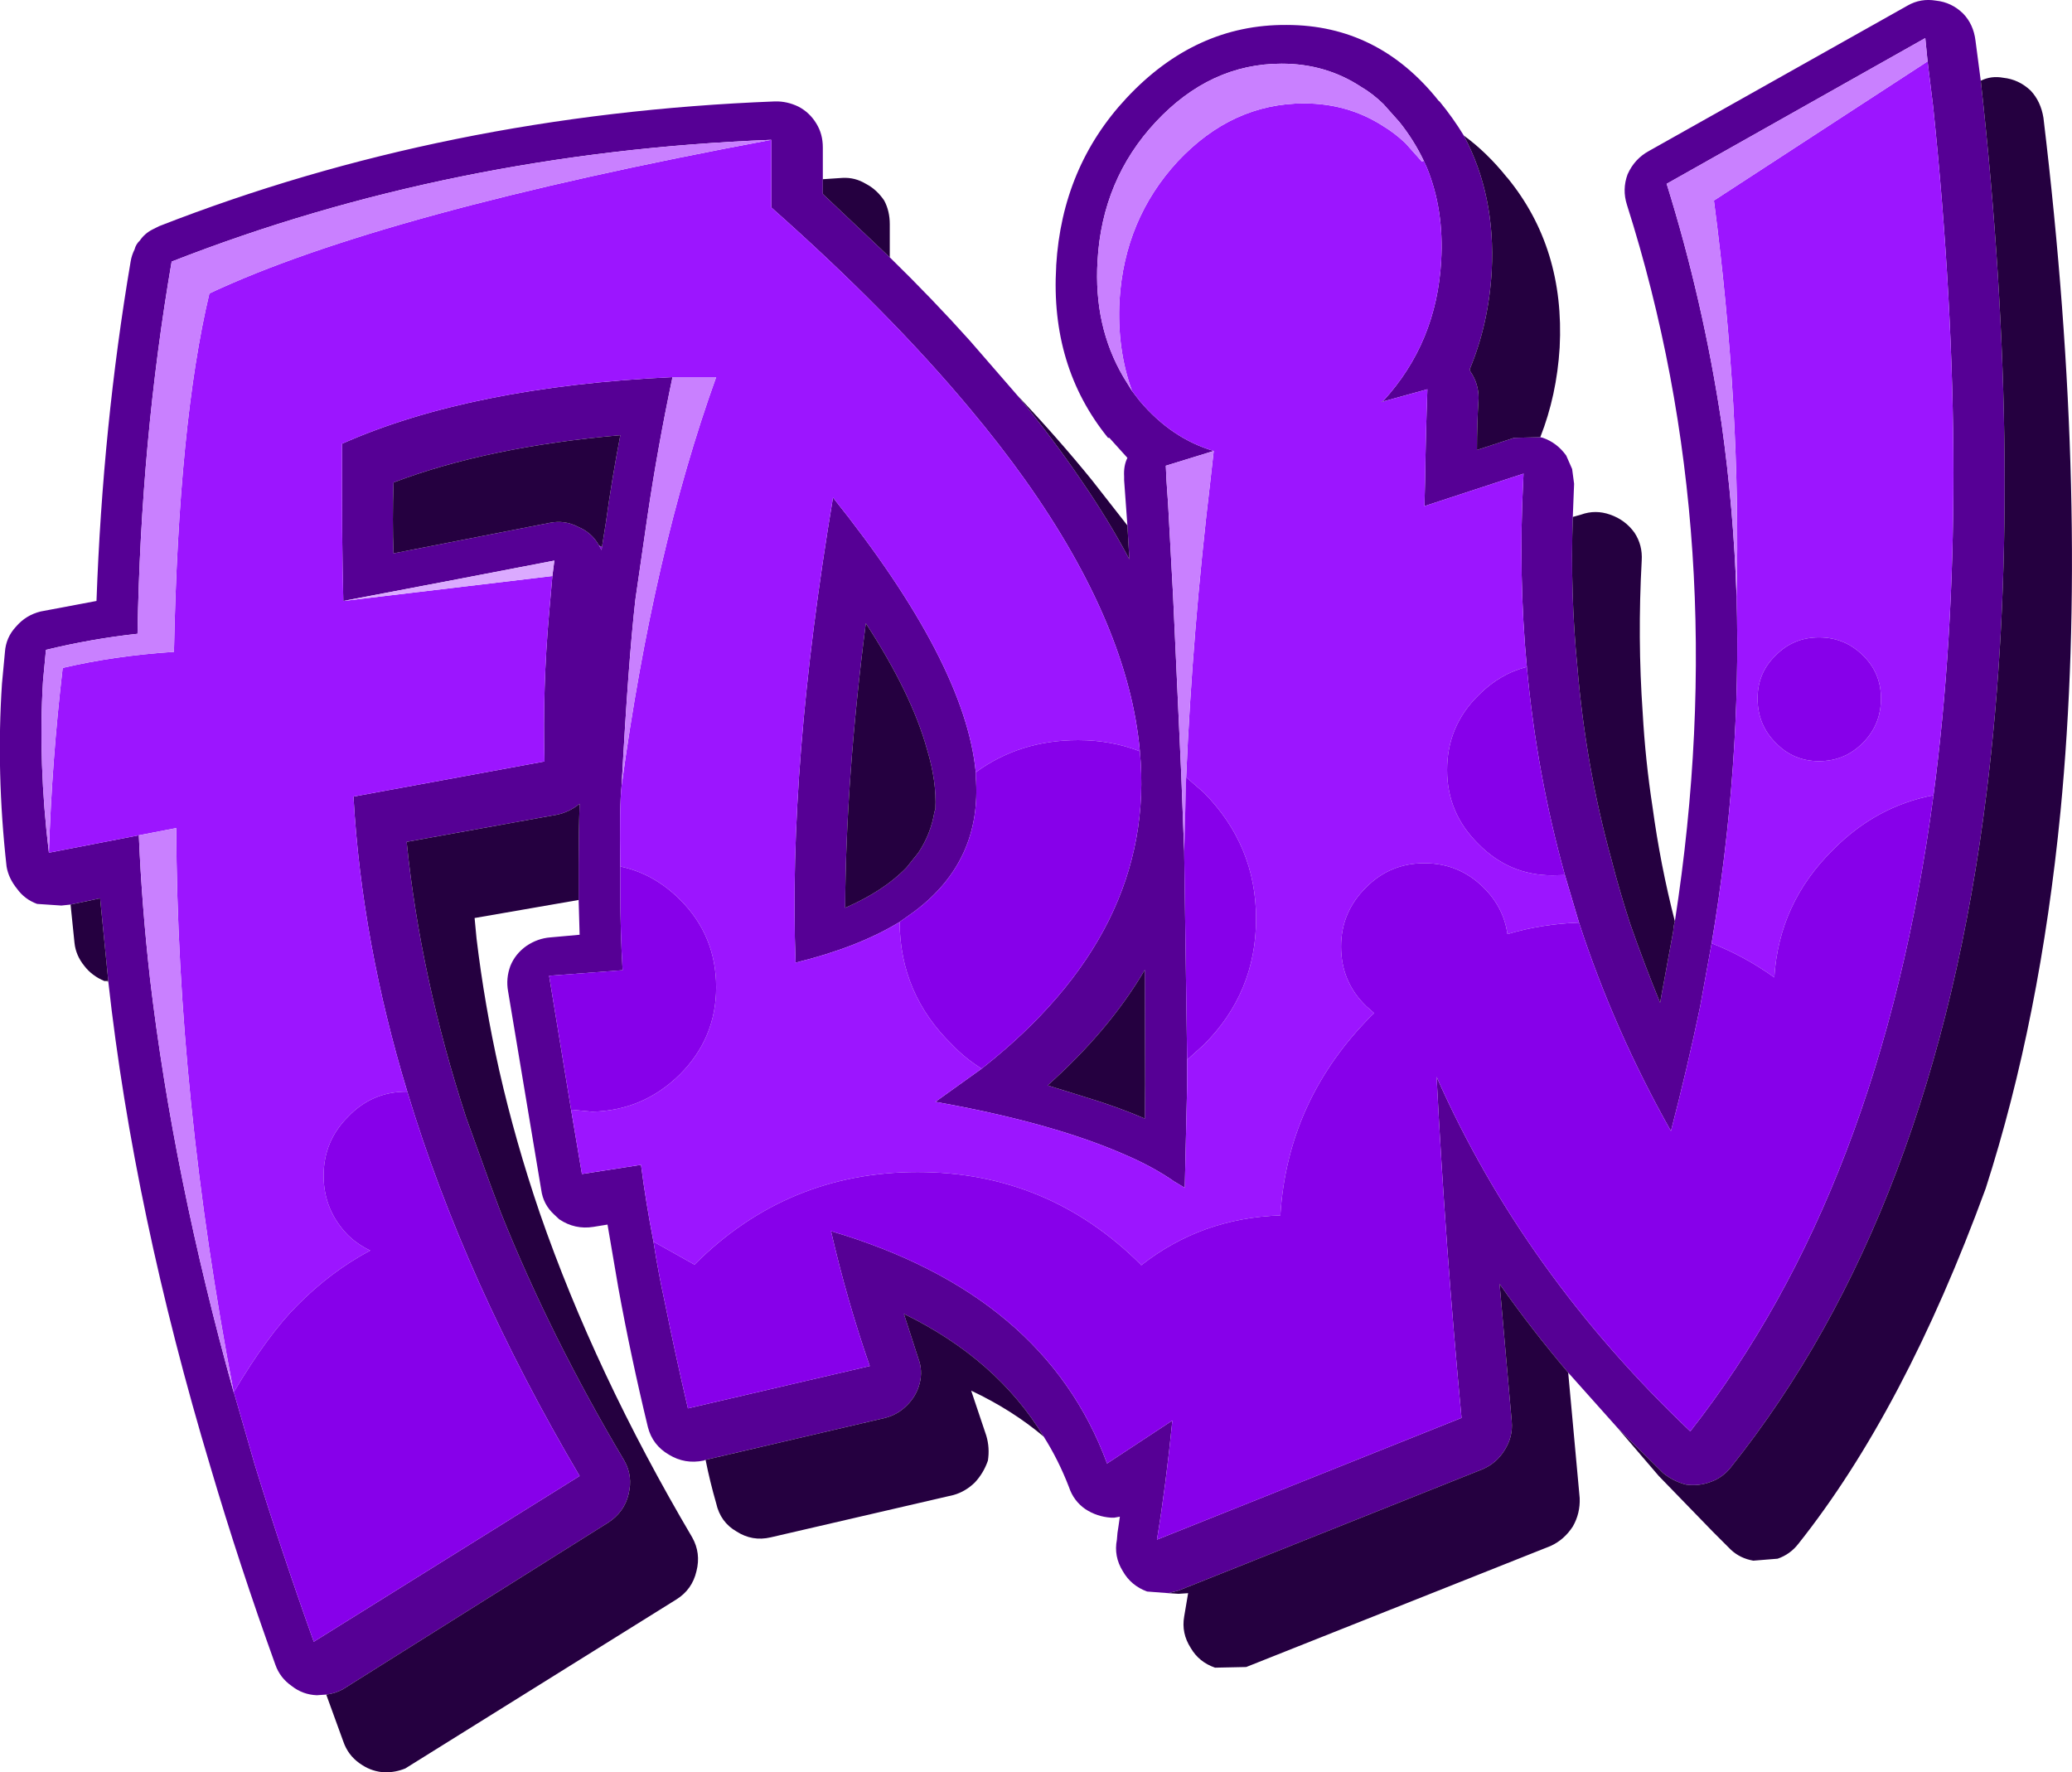 <?xml version="1.0" encoding="UTF-8" standalone="no"?>
<svg xmlns:ffdec="https://www.free-decompiler.com/flash" xmlns:xlink="http://www.w3.org/1999/xlink" ffdec:objectType="shape" height="270.0px" width="315.65px" xmlns="http://www.w3.org/2000/svg">
  <g transform="matrix(1.0, 0.0, 0.0, 1.0, -594.45, -7.05)">
    <path d="M849.6 147.4 Q858.6 89.55 842.3 38.25 841.55 35.9 842.4 33.6 843.45 31.25 845.65 30.05 L885.05 7.9 Q887.05 6.75 889.4 7.15 891.75 7.4 893.5 9.1 895.1 10.75 895.4 13.25 L896.2 19.35 Q903.0 80.3 897.1 127.7 889.2 191.65 858.15 230.55 856.9 232.15 855.05 232.8 853.15 233.5 851.25 233.2 849.35 232.7 847.8 231.45 L840.85 224.55 833.35 216.15 Q827.75 209.55 822.9 202.65 L824.75 223.6 Q824.95 225.9 823.7 227.9 822.5 229.9 820.35 230.85 L774.0 249.35 772.45 249.75 769.2 249.5 Q766.75 248.6 765.5 246.4 764.1 244.15 764.6 241.6 764.65 240.6 764.85 239.5 L765.05 238.1 764.2 238.25 763.7 238.25 Q761.55 238.1 759.8 236.95 758.0 235.7 757.3 233.6 755.7 229.45 753.45 225.9 746.3 214.1 732.15 207.2 L734.35 214.0 Q735.05 215.85 734.55 217.8 734.05 219.75 732.55 221.2 731.2 222.55 729.3 223.05 L701.9 229.45 701.65 229.55 Q698.8 230.15 696.35 228.65 693.85 227.2 693.15 224.45 690.55 213.7 688.65 203.25 L687.0 193.6 684.85 193.95 Q682.05 194.4 679.65 192.8 L678.9 192.1 Q677.2 190.55 676.9 188.3 L671.85 158.05 Q671.5 156.1 672.2 154.2 672.95 152.35 674.65 151.15 676.35 150.0 678.3 149.85 L682.75 149.45 682.6 144.15 682.6 138.6 Q682.6 134.0 682.75 129.5 681.2 130.75 679.35 131.15 L656.4 135.3 Q658.5 155.95 665.45 177.25 L669.15 187.5 670.8 191.9 Q678.3 210.6 689.55 229.55 690.9 231.9 690.2 234.7 689.55 237.4 687.1 239.0 L646.75 264.35 Q645.5 265.05 644.15 265.2 L642.7 265.3 Q640.55 265.2 638.9 263.9 637.1 262.65 636.4 260.65 630.9 245.4 626.55 230.65 614.85 191.7 610.95 156.6 L610.95 156.5 609.7 143.9 605.2 144.85 603.8 145.0 600.1 144.75 Q598.2 144.05 597.05 142.45 595.75 140.85 595.45 139.05 593.85 124.7 594.75 111.2 L595.2 106.4 Q595.35 104.15 596.9 102.5 598.4 100.75 600.65 100.2 L609.15 98.6 Q610.1 71.95 614.35 46.9 614.5 45.95 614.95 45.05 615.15 44.25 615.75 43.7 616.5 42.6 617.7 42.0 L618.7 41.5 Q662.3 24.45 712.5 22.5 714.35 22.45 716.1 23.3 717.8 24.2 718.8 25.85 719.8 27.45 719.8 29.5 L719.8 34.35 719.8 36.6 730.0 46.25 Q736.55 52.65 742.2 58.95 L749.45 67.3 Q754.85 73.85 759.15 80.2 763.35 86.3 766.5 92.25 L766.2 87.1 765.7 80.2 765.7 79.65 Q765.6 78.0 766.2 76.8 L763.45 73.75 763.25 73.75 Q754.45 62.9 755.35 47.65 L755.35 47.5 Q756.25 32.5 766.05 22.0 776.55 10.75 790.45 10.85 804.45 10.85 813.65 22.45 L813.75 22.5 Q815.8 25.0 817.45 27.7 822.3 36.8 821.7 48.3 821.25 56.35 818.35 63.3 L818.45 63.65 Q819.7 65.45 819.7 67.7 819.45 71.6 819.45 75.6 L825.1 73.75 829.1 73.65 829.5 73.75 Q831.65 74.5 833.05 76.45 L833.95 78.5 834.25 80.75 834.05 85.8 Q833.65 97.5 834.75 108.65 836.0 123.7 839.9 137.85 841.2 142.9 842.8 147.8 844.9 153.8 847.35 159.8 L849.35 148.9 Q849.4 148.1 849.6 147.4 M889.0 128.2 Q895.1 82.35 888.95 23.3 L888.1 16.4 887.75 12.85 848.35 35.05 Q853.9 52.85 856.7 71.45 858.55 84.5 859.0 97.9 859.75 123.65 855.2 150.75 L853.45 160.4 Q851.5 169.75 849.0 179.35 840.35 164.0 835.0 147.6 L832.85 140.35 Q828.55 124.95 827.05 108.65 825.75 94.8 826.5 80.2 L826.55 79.2 811.45 84.15 811.55 80.2 Q811.65 73.2 811.9 66.35 L805.2 68.2 805.2 68.1 Q813.3 59.25 814.0 46.8 814.45 39.05 811.85 32.65 L811.35 31.55 Q809.85 28.4 807.65 25.65 L805.2 22.9 Q803.55 21.3 801.75 20.25 796.4 16.75 789.7 16.75 778.8 16.75 770.5 25.65 762.35 34.4 761.65 46.8 761.05 56.75 765.6 64.5 L766.9 66.6 768.05 68.1 Q772.9 73.85 779.35 75.75 L772.05 78.0 772.15 80.2 772.4 83.85 773.15 97.65 774.4 124.95 774.85 136.7 775.3 168.5 775.3 172.35 774.95 187.5 774.95 188.0 773.35 187.05 Q770.05 184.75 765.7 182.9 754.6 178.05 736.95 174.9 L744.0 169.85 Q770.65 148.9 768.1 121.5 766.4 102.4 750.65 80.2 746.85 74.85 742.2 69.3 729.95 54.6 711.95 38.65 L711.95 28.35 Q663.15 30.25 620.6 46.9 615.9 74.2 615.4 103.6 608.45 104.35 601.45 106.05 L601.0 110.85 Q600.25 123.3 601.9 136.95 L615.6 134.3 Q616.05 145.0 617.3 156.1 620.85 186.2 630.05 219.15 L630.15 219.4 633.25 230.15 Q637.35 243.45 642.25 257.15 L682.75 231.9 Q665.2 202.15 656.5 173.35 649.55 150.5 648.3 128.4 L677.4 123.05 Q677.1 111.75 678.1 100.5 L678.6 94.8 678.9 92.45 664.6 95.2 646.75 98.6 Q646.5 89.25 646.55 74.65 666.15 65.95 696.9 64.5 694.65 75.15 693.1 85.6 L691.25 98.35 Q690.15 108.0 689.15 126.7 688.8 129.7 688.95 139.05 L688.95 143.0 Q688.95 148.95 689.3 154.85 L678.1 155.7 681.45 176.1 683.1 185.9 692.1 184.5 Q692.85 190.3 694.0 196.2 694.7 200.75 695.75 205.55 697.35 213.5 699.25 221.6 L726.95 215.15 Q723.45 205.05 721.05 194.6 753.6 204.2 763.1 230.0 L773.05 223.45 Q772.05 233.45 770.7 241.6 L817.1 223.05 Q814.65 197.1 813.3 171.1 826.55 201.0 851.95 225.1 881.0 188.1 889.0 128.2 M685.7 90.15 L686.1 90.85 686.15 90.4 686.75 86.65 Q687.65 80.1 688.95 73.35 668.75 75.1 654.4 80.55 654.2 86.4 654.4 91.35 L678.2 86.7 Q680.5 86.25 682.5 87.3 684.65 88.2 685.7 90.15 M723.2 145.35 Q729.15 142.75 732.55 139.2 L734.35 136.95 Q736.25 134.1 736.8 130.75 L736.95 130.25 Q737.15 126.1 735.7 121.3 733.35 112.75 726.35 102.0 723.3 125.7 723.2 145.35 M731.5 147.5 Q725.2 151.35 715.65 153.7 714.5 123.7 721.35 82.85 741.5 108.0 743.1 124.7 L743.1 125.35 Q744.1 138.15 733.75 145.9 L731.5 147.5 M768.9 172.25 L768.85 154.8 Q763.45 164.0 754.05 172.4 L759.85 174.2 Q764.65 175.65 768.85 177.45 L768.9 172.25" fill="#560095" fill-rule="evenodd" stroke="none"/>
    <path d="M888.1 16.4 L888.95 23.3 Q895.1 82.35 889.0 128.2 880.25 129.85 873.65 136.55 865.45 144.65 864.75 155.95 860.2 152.7 855.2 150.75 859.75 123.65 859.0 97.9 859.7 69.3 855.55 37.6 L888.1 16.4 M694.0 196.2 Q692.85 190.3 692.1 184.5 L683.1 185.9 681.45 176.1 684.65 176.4 Q692.4 176.25 698.0 170.75 703.55 165.2 703.55 157.45 703.55 149.55 698.0 144.05 694.0 140.1 688.95 139.05 688.8 129.7 689.15 126.7 694.0 91.05 703.55 64.5 L696.9 64.5 Q666.15 65.95 646.55 74.65 646.5 89.25 646.75 98.6 L678.6 94.8 678.1 100.5 Q677.1 111.75 677.4 123.05 L648.3 128.4 Q649.55 150.5 656.5 173.35 L656.4 173.35 Q651.1 173.35 647.45 177.2 643.75 180.9 643.75 186.15 643.75 191.4 647.45 195.2 648.95 196.65 650.85 197.55 644.85 200.75 639.75 205.9 635.25 210.4 630.05 219.15 621.45 174.2 621.3 133.2 L615.6 134.3 601.9 136.95 Q602.35 122.9 604.0 108.8 611.85 106.95 620.95 106.35 621.65 71.45 626.35 51.75 652.65 39.4 711.95 28.35 L711.95 38.65 Q729.95 54.6 742.2 69.3 746.85 74.85 750.65 80.2 766.4 102.4 768.1 121.5 763.7 119.8 758.7 119.8 749.8 119.8 743.1 124.7 741.5 108.0 721.35 82.85 714.5 123.7 715.65 153.7 725.2 151.35 731.5 147.5 731.55 158.45 739.5 166.2 741.5 168.3 744.0 169.85 L736.95 174.9 Q754.6 178.05 765.7 182.9 770.05 184.75 773.35 187.05 L774.95 188.0 774.95 187.5 775.3 172.35 775.3 168.5 777.85 166.2 Q785.8 158.25 785.8 147.0 785.8 135.85 777.85 127.8 L775.15 125.45 Q776.1 103.25 778.85 80.2 L779.35 75.75 Q772.9 73.85 768.05 68.1 L766.9 66.6 Q764.6 60.25 765.0 52.8 765.75 40.45 773.85 31.65 782.15 22.8 793.1 22.8 799.8 22.8 805.15 26.25 806.9 27.3 808.55 28.85 L811.05 31.65 811.35 31.55 811.85 32.65 Q814.45 39.05 814.0 46.8 813.3 59.25 805.2 68.1 L804.85 68.3 805.2 68.2 811.9 66.35 Q811.65 73.2 811.55 80.2 L811.45 84.15 826.55 79.2 826.5 80.2 Q825.75 94.8 827.05 108.65 822.9 109.7 819.7 112.95 814.9 117.65 814.9 124.35 814.9 130.95 819.7 135.65 824.4 140.4 830.95 140.4 L832.85 140.35 835.0 147.6 Q829.3 147.8 824.1 149.35 823.5 145.25 820.45 142.25 816.7 138.55 811.45 138.55 806.2 138.55 802.55 142.25 798.75 146.0 798.75 151.25 798.75 156.6 802.55 160.3 L803.8 161.4 803.55 161.6 Q790.6 174.5 789.5 192.2 777.45 192.6 768.3 199.8 L768.25 199.7 Q754.1 185.6 734.25 185.6 714.35 185.6 700.25 199.7 L694.0 196.2 M871.55 104.15 Q867.65 104.15 864.95 106.9 862.2 109.55 862.2 113.45 862.2 117.45 864.95 120.2 867.65 123.0 871.55 123.0 875.5 123.0 878.25 120.2 881.0 117.45 881.0 113.45 881.0 109.55 878.25 106.9 875.5 104.15 871.55 104.15" fill="#9c15ff" fill-rule="evenodd" stroke="none"/>
    <path d="M689.15 126.7 Q690.15 108.0 691.25 98.35 L693.1 85.6 Q694.65 75.15 696.9 64.5 L703.55 64.5 Q694.0 91.05 689.15 126.7 M630.05 219.15 Q620.85 186.2 617.3 156.1 616.05 145.0 615.6 134.3 L621.3 133.2 Q621.45 174.2 630.05 219.15 M601.9 136.95 Q600.25 123.3 601.0 110.85 L601.45 106.05 Q608.45 104.35 615.4 103.6 615.9 74.2 620.6 46.9 663.15 30.25 711.95 28.35 652.65 39.4 626.35 51.75 621.65 71.45 620.95 106.35 611.85 106.95 604.0 108.8 602.35 122.9 601.9 136.95 M774.85 136.7 L774.4 124.95 773.15 97.65 772.4 83.85 772.15 80.2 772.05 78.0 779.35 75.75 778.85 80.2 Q776.1 103.25 775.15 125.45 L774.85 136.7 M766.9 66.6 L765.6 64.5 Q761.05 56.75 761.65 46.8 762.35 34.4 770.5 25.65 778.8 16.75 789.7 16.75 796.4 16.75 801.75 20.25 803.55 21.3 805.2 22.9 L807.65 25.65 Q809.85 28.4 811.35 31.55 L811.05 31.65 808.55 28.85 Q806.9 27.3 805.15 26.25 799.8 22.8 793.1 22.8 782.15 22.8 773.85 31.65 765.75 40.45 765.0 52.8 764.6 60.25 766.9 66.6 M859.0 97.9 Q858.55 84.5 856.7 71.45 853.9 52.85 848.35 35.05 L887.75 12.85 888.1 16.4 855.55 37.6 Q859.7 69.3 859.0 97.9" fill="#c980ff" fill-rule="evenodd" stroke="none"/>
    <path d="M896.2 19.35 Q897.8 18.55 899.65 18.9 902.0 19.15 903.8 20.85 905.35 22.5 905.75 25.0 912.85 84.05 908.35 130.65 905.25 162.3 896.95 188.1 884.55 221.95 868.4 242.25 867.15 243.85 865.25 244.5 L861.55 244.8 Q859.55 244.45 858.15 243.15 L855.35 240.35 847.15 231.9 840.85 224.55 847.8 231.45 Q849.35 232.7 851.25 233.2 853.15 233.5 855.05 232.8 856.9 232.15 858.15 230.55 889.2 191.65 897.1 127.7 903.0 80.3 896.2 19.35 M833.35 216.15 L835.1 235.25 Q835.2 237.6 834.05 239.6 832.75 241.6 830.7 242.55 L784.3 261.0 779.55 261.1 Q777.1 260.25 775.85 258.1 774.4 255.85 774.85 253.3 L775.45 249.75 774.0 249.85 772.45 249.75 774.0 249.35 820.35 230.85 Q822.5 229.9 823.7 227.9 824.95 225.9 824.75 223.6 L822.9 202.65 Q827.75 209.55 833.35 216.15 M753.45 225.9 Q748.65 221.85 742.4 218.9 L744.7 225.75 Q745.25 227.6 744.95 229.55 744.3 231.45 742.95 232.9 741.5 234.3 739.7 234.8 L711.85 241.25 Q709.05 241.9 706.65 240.35 704.2 238.95 703.55 236.05 702.6 232.75 701.95 229.5 L701.9 229.45 729.3 223.05 Q731.2 222.55 732.55 221.2 734.05 219.75 734.55 217.8 735.05 215.85 734.35 214.0 L732.15 207.2 Q746.3 214.1 753.45 225.9 M682.6 144.15 L666.75 146.9 667.05 150.05 Q668.25 160.05 670.5 170.1 672.95 180.9 676.7 191.9 685.1 216.15 699.9 241.25 701.25 243.65 700.55 246.4 699.9 249.2 697.5 250.7 L657.0 275.95 656.2 276.45 Q654.75 277.05 653.1 277.05 651.2 276.95 649.65 275.95 L649.2 275.65 Q647.45 274.4 646.75 272.35 L644.15 265.2 Q645.5 265.05 646.75 264.35 L687.1 239.0 Q689.55 237.4 690.2 234.7 690.9 231.9 689.55 229.55 678.3 210.6 670.8 191.9 L669.15 187.5 665.45 177.25 Q658.5 155.95 656.4 135.3 L679.35 131.15 Q681.2 130.75 682.75 129.5 682.6 134.0 682.6 138.6 L682.6 144.15 M610.5 156.5 L610.35 156.5 Q608.45 155.7 607.3 154.2 606.0 152.6 605.8 150.7 L605.2 144.85 609.7 143.9 610.95 156.5 610.5 156.5 M719.8 34.35 L722.8 34.15 Q724.7 34.05 726.35 35.05 728.0 35.9 729.15 37.6 730.0 39.2 730.0 41.2 L730.0 46.25 719.8 36.6 719.8 34.35 M749.45 67.3 Q755.65 73.85 760.8 80.2 L766.2 87.1 766.5 92.25 Q763.35 86.3 759.15 80.2 754.85 73.85 749.45 67.3 M817.45 27.7 Q820.95 30.25 824.0 34.05 L824.1 34.15 Q832.85 44.85 832.05 60.0 831.6 67.3 829.1 73.65 L825.1 73.75 819.45 75.6 Q819.45 71.6 819.7 67.7 819.7 65.45 818.45 63.65 L818.35 63.3 Q821.25 56.35 821.7 48.3 822.3 36.8 817.45 27.7 M834.05 85.8 L835.3 85.45 Q837.5 84.65 839.75 85.45 842.05 86.25 843.45 88.2 844.7 90.1 844.55 92.45 843.9 104.3 844.7 115.65 845.1 122.85 846.2 130.0 847.4 138.85 849.6 147.4 849.4 148.1 849.35 148.9 L847.35 159.8 Q844.9 153.8 842.8 147.8 841.2 142.9 839.9 137.85 836.0 123.7 834.75 108.65 833.65 97.5 834.05 85.8 M686.15 90.4 L685.7 90.15 Q684.65 88.2 682.5 87.3 680.5 86.25 678.2 86.7 L654.4 91.35 Q654.2 86.4 654.4 80.55 668.75 75.1 688.95 73.35 687.65 80.1 686.75 86.65 L686.15 90.4 M723.2 145.35 Q723.3 125.7 726.35 102.0 733.35 112.75 735.7 121.3 737.15 126.1 736.95 130.25 L736.8 130.75 Q736.25 134.1 734.35 136.95 L732.55 139.2 Q729.15 142.75 723.2 145.35 M768.9 172.25 L768.85 177.45 Q764.65 175.65 759.85 174.2 L754.05 172.4 Q763.45 164.0 768.85 154.8 L768.9 172.25" fill="#250040" fill-rule="evenodd" stroke="none"/>
    <path d="M805.2 68.1 L805.2 68.2 804.85 68.3 805.2 68.1" fill="#490080" fill-rule="evenodd" stroke="none"/>
    <path d="M889.0 128.2 Q881.0 188.1 851.95 225.1 826.55 201.0 813.3 171.1 814.65 197.1 817.1 223.05 L770.7 241.6 Q772.05 233.45 773.05 223.45 L763.1 230.0 Q753.6 204.2 721.05 194.6 723.45 205.05 726.95 215.15 L699.25 221.6 Q697.35 213.5 695.75 205.55 694.7 200.75 694.0 196.2 L700.25 199.7 Q714.35 185.6 734.25 185.6 754.1 185.6 768.25 199.7 L768.3 199.8 Q777.45 192.6 789.5 192.2 790.6 174.5 803.55 161.6 L803.8 161.4 802.55 160.3 Q798.75 156.6 798.75 151.25 798.75 146.0 802.55 142.25 806.2 138.55 811.45 138.55 816.7 138.55 820.45 142.25 823.5 145.25 824.1 149.35 829.3 147.8 835.0 147.6 840.35 164.0 849.0 179.35 851.5 169.75 853.45 160.4 L855.2 150.75 Q860.2 152.7 864.75 155.95 865.45 144.65 873.65 136.55 880.25 129.85 889.0 128.2 M681.45 176.1 L678.1 155.7 689.3 154.85 Q688.95 148.95 688.95 143.0 L688.95 139.05 Q694.0 140.1 698.0 144.05 703.55 149.55 703.55 157.45 703.55 165.2 698.0 170.75 692.4 176.25 684.65 176.4 L681.45 176.1 M656.5 173.35 Q665.2 202.15 682.75 231.9 L642.25 257.15 Q637.35 243.45 633.25 230.15 L630.15 219.4 630.05 219.15 Q635.25 210.4 639.75 205.9 644.85 200.75 650.85 197.55 648.95 196.65 647.45 195.2 643.75 191.4 643.75 186.15 643.75 180.9 647.45 177.2 651.1 173.35 656.4 173.35 L656.5 173.35 M768.1 121.5 Q770.65 148.9 744.0 169.85 741.5 168.3 739.5 166.2 731.55 158.45 731.5 147.5 L733.75 145.9 Q744.1 138.15 743.1 125.35 L743.1 124.7 Q749.8 119.8 758.7 119.8 763.7 119.8 768.1 121.5 M775.3 168.5 L774.85 136.7 775.15 125.45 777.85 127.8 Q785.8 135.85 785.8 147.0 785.8 158.25 777.85 166.2 L775.3 168.5 M827.05 108.65 Q828.55 124.95 832.85 140.35 L830.95 140.4 Q824.4 140.4 819.7 135.65 814.9 130.95 814.9 124.35 814.9 117.65 819.7 112.95 822.9 109.7 827.05 108.65 M871.55 104.15 Q875.5 104.15 878.25 106.9 881.0 109.55 881.0 113.45 881.0 117.45 878.25 120.2 875.5 123.0 871.55 123.0 867.65 123.0 864.95 120.2 862.2 117.45 862.2 113.45 862.2 109.55 864.95 106.9 867.65 104.15 871.55 104.15" fill="#8700ea" fill-rule="evenodd" stroke="none"/>
    <path d="M685.7 90.15 L686.15 90.4 686.1 90.85 685.7 90.15" fill="#8000d5" fill-rule="evenodd" stroke="none"/>
    <path d="M646.75 98.6 L664.6 95.2 678.9 92.45 678.6 94.8 646.75 98.6" fill="#dbaaff" fill-rule="evenodd" stroke="none"/>
    <path d="M610.95 156.6 L610.5 156.5 610.95 156.5 610.95 156.6" fill="#666666" fill-rule="evenodd" stroke="none"/>
  </g>
</svg>
